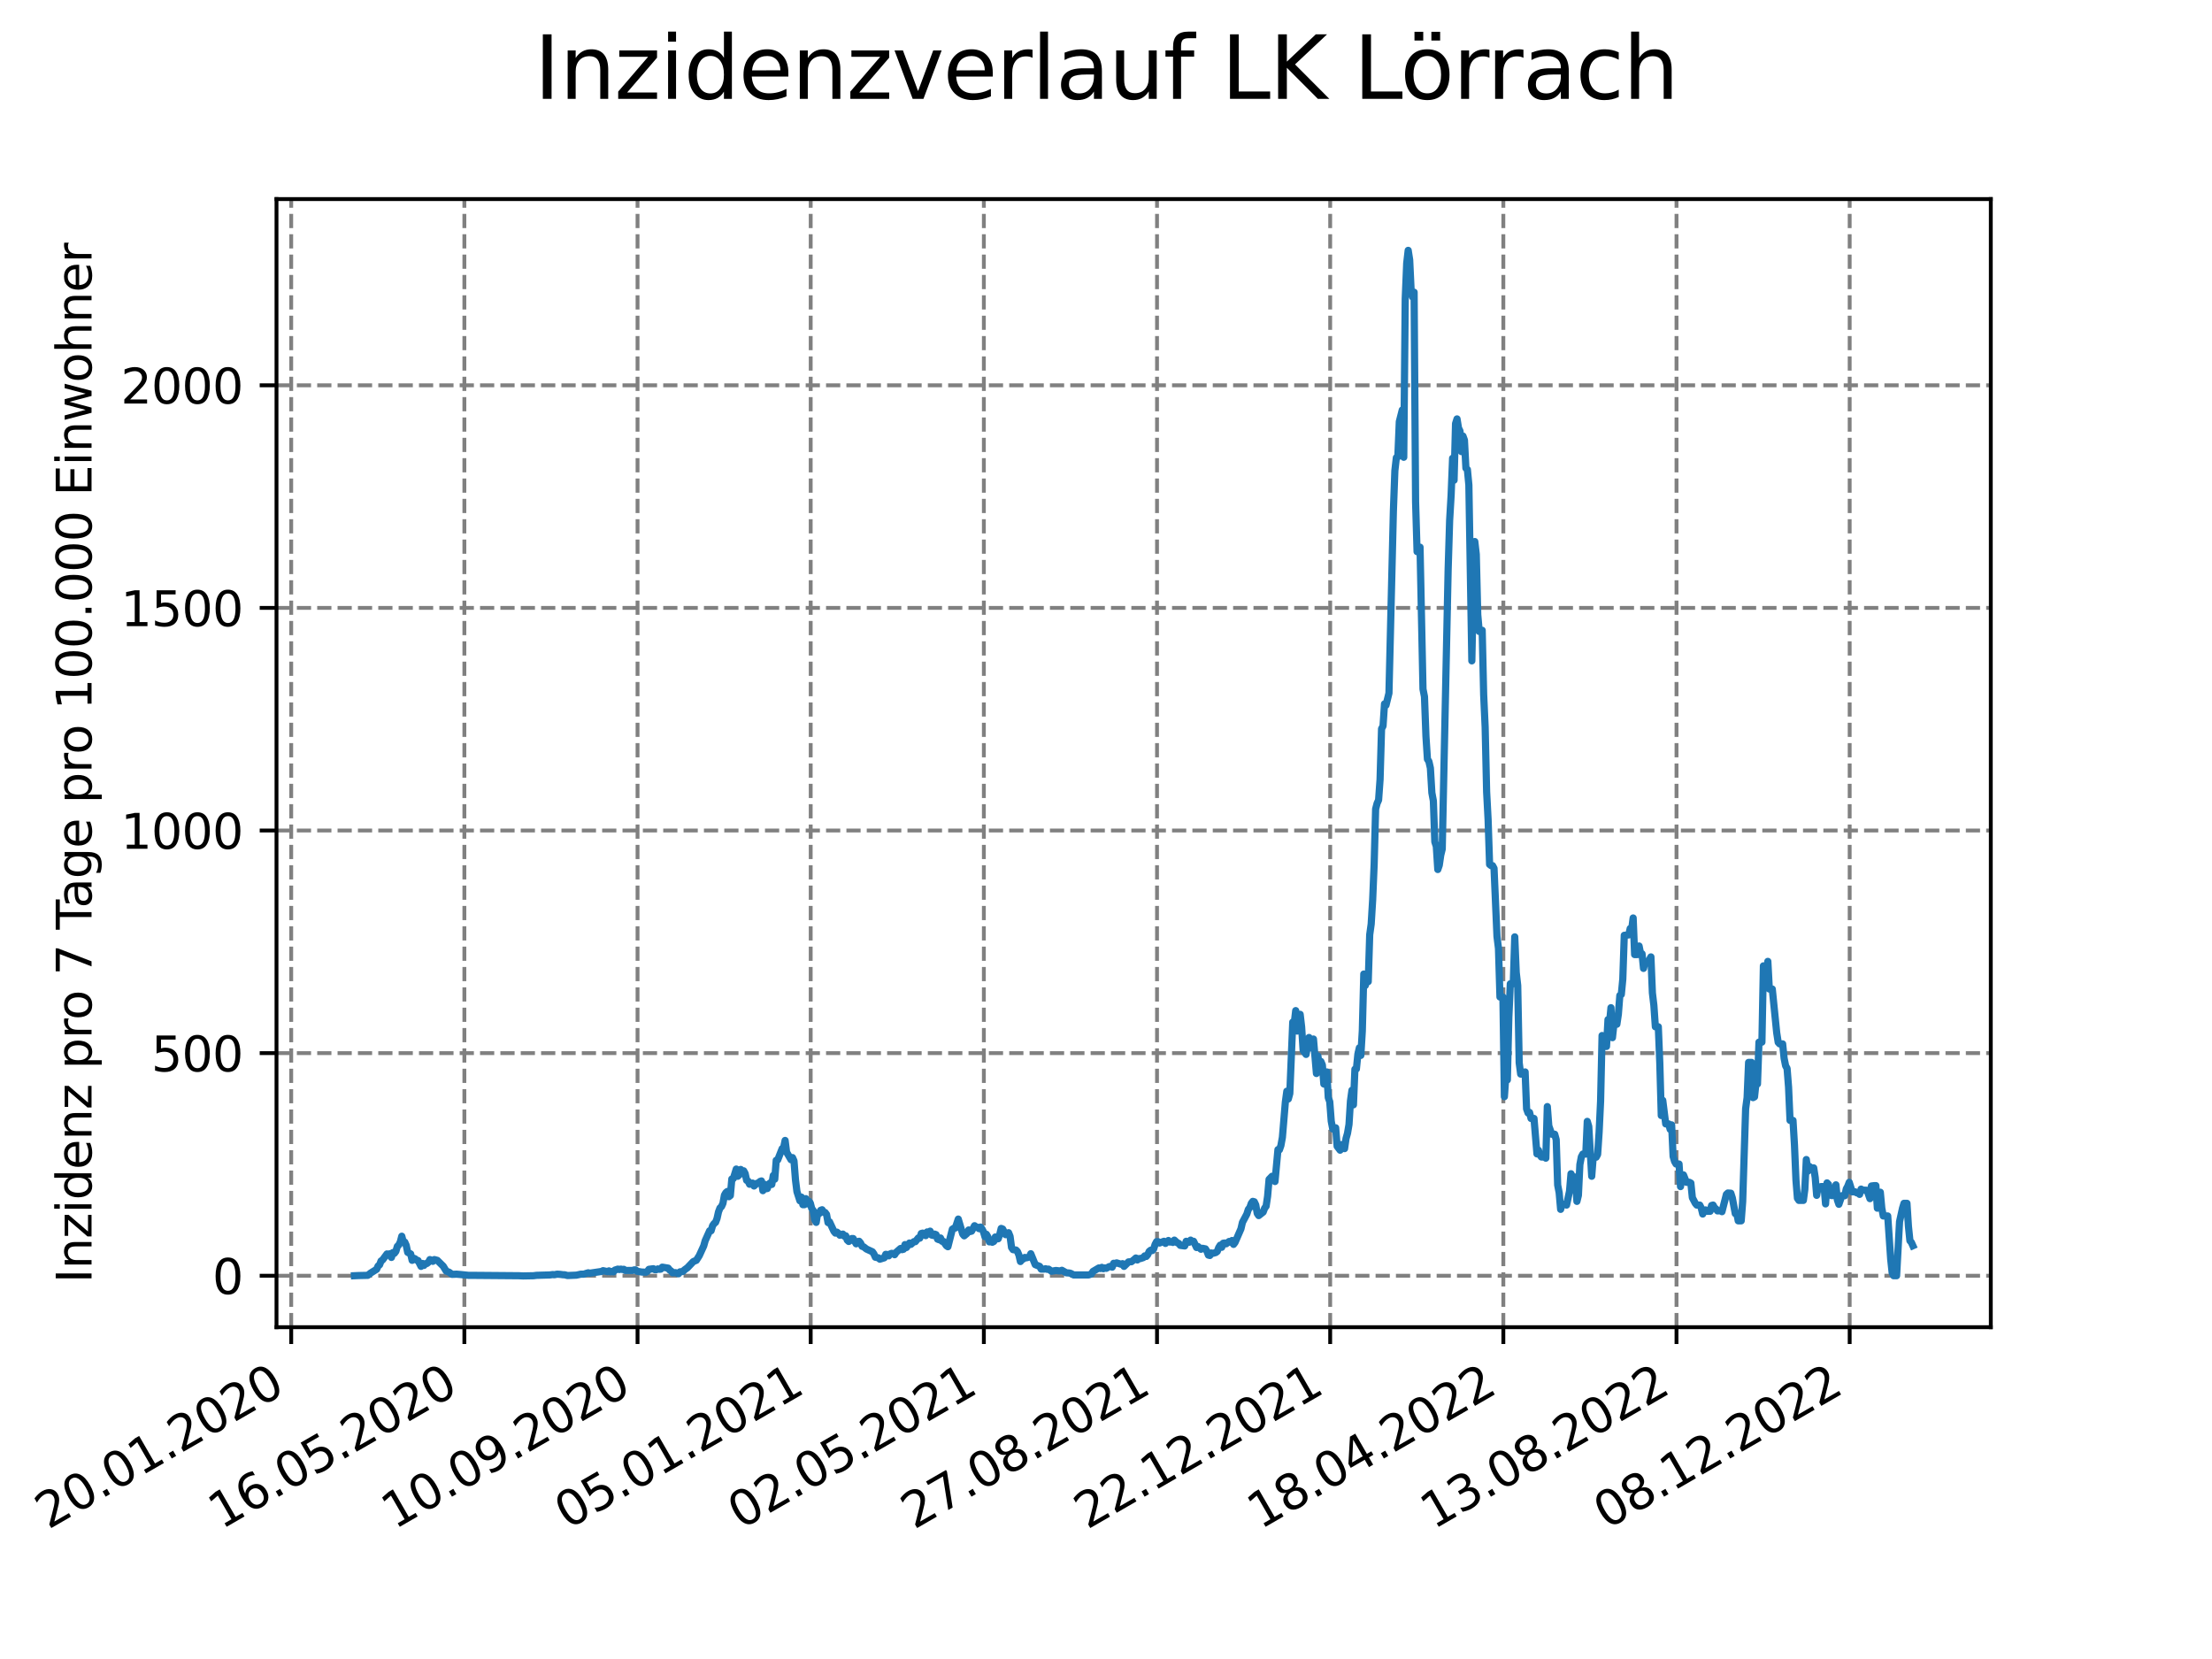 <?xml version="1.0" encoding="utf-8" standalone="no"?>
<!DOCTYPE svg PUBLIC "-//W3C//DTD SVG 1.1//EN"
  "http://www.w3.org/Graphics/SVG/1.1/DTD/svg11.dtd">
<svg xmlns:xlink="http://www.w3.org/1999/xlink" width="460.8pt" height="345.6pt" viewBox="0 0 460.8 345.6" xmlns="http://www.w3.org/2000/svg" version="1.1">
 <defs>
  <style type="text/css">*{stroke-linejoin: round; stroke-linecap: butt}</style>
 </defs>
 <g id="figure_1">
  <g id="patch_1">
   <path d="M 0 345.6 
L 460.8 345.6 
L 460.8 0 
L 0 0 
z
" style="fill: #ffffff"/>
  </g>
  <g id="axes_1">
   <g id="patch_2">
    <path d="M 57.6 276.48 
L 414.72 276.48 
L 414.72 41.472 
L 57.6 41.472 
z
" style="fill: #ffffff"/>
   </g>
   <g id="matplotlib.axis_1">
    <g id="xtick_1">
     <g id="line2d_1">
      <path d="M 60.665 276.48 
L 60.665 41.472 
" clip-path="url(#p0ae2409cfc)" style="fill: none; stroke-dasharray: 2.96,1.28; stroke-dashoffset: 0; stroke: #808080; stroke-width: 0.8"/>
     </g>
     <g id="line2d_2">
      <defs>
       <path id="m53f8bf05c5" d="M 0 0 
L 0 3.5 
" style="stroke: #000000; stroke-width: 0.8"/>
      </defs>
      <g>
       <use xlink:href="#m53f8bf05c5" x="60.665" y="276.48" style="stroke: #000000; stroke-width: 0.8"/>
      </g>
     </g>
     <g id="text_1">
      <!-- 20.01.2020 -->
      <g transform="translate(10.04 318.689) rotate(-30) scale(0.1 -0.1)">
       <defs>
        <path id="DejaVuSans-32" d="M 1228 531 
L 3431 531 
L 3431 0 
L 469 0 
L 469 531 
Q 828 903 1448 1529 
Q 2069 2156 2228 2338 
Q 2531 2678 2651 2914 
Q 2772 3150 2772 3378 
Q 2772 3750 2511 3984 
Q 2250 4219 1831 4219 
Q 1534 4219 1204 4116 
Q 875 4013 500 3803 
L 500 4441 
Q 881 4594 1212 4672 
Q 1544 4750 1819 4750 
Q 2544 4750 2975 4387 
Q 3406 4025 3406 3419 
Q 3406 3131 3298 2873 
Q 3191 2616 2906 2266 
Q 2828 2175 2409 1742 
Q 1991 1309 1228 531 
z
" transform="scale(0.016)"/>
        <path id="DejaVuSans-30" d="M 2034 4250 
Q 1547 4250 1301 3770 
Q 1056 3291 1056 2328 
Q 1056 1369 1301 889 
Q 1547 409 2034 409 
Q 2525 409 2770 889 
Q 3016 1369 3016 2328 
Q 3016 3291 2770 3770 
Q 2525 4250 2034 4250 
z
M 2034 4750 
Q 2819 4750 3233 4129 
Q 3647 3509 3647 2328 
Q 3647 1150 3233 529 
Q 2819 -91 2034 -91 
Q 1250 -91 836 529 
Q 422 1150 422 2328 
Q 422 3509 836 4129 
Q 1250 4750 2034 4750 
z
" transform="scale(0.016)"/>
        <path id="DejaVuSans-2e" d="M 684 794 
L 1344 794 
L 1344 0 
L 684 0 
L 684 794 
z
" transform="scale(0.016)"/>
        <path id="DejaVuSans-31" d="M 794 531 
L 1825 531 
L 1825 4091 
L 703 3866 
L 703 4441 
L 1819 4666 
L 2450 4666 
L 2450 531 
L 3481 531 
L 3481 0 
L 794 0 
L 794 531 
z
" transform="scale(0.016)"/>
       </defs>
       <use xlink:href="#DejaVuSans-32"/>
       <use xlink:href="#DejaVuSans-30" x="63.623"/>
       <use xlink:href="#DejaVuSans-2e" x="127.246"/>
       <use xlink:href="#DejaVuSans-30" x="159.033"/>
       <use xlink:href="#DejaVuSans-31" x="222.656"/>
       <use xlink:href="#DejaVuSans-2e" x="286.279"/>
       <use xlink:href="#DejaVuSans-32" x="318.066"/>
       <use xlink:href="#DejaVuSans-30" x="381.689"/>
       <use xlink:href="#DejaVuSans-32" x="445.312"/>
       <use xlink:href="#DejaVuSans-30" x="508.936"/>
      </g>
     </g>
    </g>
    <g id="xtick_2">
     <g id="line2d_3">
      <path d="M 96.738 276.48 
L 96.738 41.472 
" clip-path="url(#p0ae2409cfc)" style="fill: none; stroke-dasharray: 2.96,1.28; stroke-dashoffset: 0; stroke: #808080; stroke-width: 0.8"/>
     </g>
     <g id="line2d_4">
      <g>
       <use xlink:href="#m53f8bf05c5" x="96.738" y="276.48" style="stroke: #000000; stroke-width: 0.8"/>
      </g>
     </g>
     <g id="text_2">
      <!-- 16.05.2020 -->
      <g transform="translate(46.113 318.689) rotate(-30) scale(0.1 -0.1)">
       <defs>
        <path id="DejaVuSans-36" d="M 2113 2584 
Q 1688 2584 1439 2293 
Q 1191 2003 1191 1497 
Q 1191 994 1439 701 
Q 1688 409 2113 409 
Q 2538 409 2786 701 
Q 3034 994 3034 1497 
Q 3034 2003 2786 2293 
Q 2538 2584 2113 2584 
z
M 3366 4563 
L 3366 3988 
Q 3128 4100 2886 4159 
Q 2644 4219 2406 4219 
Q 1781 4219 1451 3797 
Q 1122 3375 1075 2522 
Q 1259 2794 1537 2939 
Q 1816 3084 2150 3084 
Q 2853 3084 3261 2657 
Q 3669 2231 3669 1497 
Q 3669 778 3244 343 
Q 2819 -91 2113 -91 
Q 1303 -91 875 529 
Q 447 1150 447 2328 
Q 447 3434 972 4092 
Q 1497 4750 2381 4750 
Q 2619 4750 2861 4703 
Q 3103 4656 3366 4563 
z
" transform="scale(0.016)"/>
        <path id="DejaVuSans-35" d="M 691 4666 
L 3169 4666 
L 3169 4134 
L 1269 4134 
L 1269 2991 
Q 1406 3038 1543 3061 
Q 1681 3084 1819 3084 
Q 2600 3084 3056 2656 
Q 3513 2228 3513 1497 
Q 3513 744 3044 326 
Q 2575 -91 1722 -91 
Q 1428 -91 1123 -41 
Q 819 9 494 109 
L 494 744 
Q 775 591 1075 516 
Q 1375 441 1709 441 
Q 2250 441 2565 725 
Q 2881 1009 2881 1497 
Q 2881 1984 2565 2268 
Q 2250 2553 1709 2553 
Q 1456 2553 1204 2497 
Q 953 2441 691 2322 
L 691 4666 
z
" transform="scale(0.016)"/>
       </defs>
       <use xlink:href="#DejaVuSans-31"/>
       <use xlink:href="#DejaVuSans-36" x="63.623"/>
       <use xlink:href="#DejaVuSans-2e" x="127.246"/>
       <use xlink:href="#DejaVuSans-30" x="159.033"/>
       <use xlink:href="#DejaVuSans-35" x="222.656"/>
       <use xlink:href="#DejaVuSans-2e" x="286.279"/>
       <use xlink:href="#DejaVuSans-32" x="318.066"/>
       <use xlink:href="#DejaVuSans-30" x="381.689"/>
       <use xlink:href="#DejaVuSans-32" x="445.312"/>
       <use xlink:href="#DejaVuSans-30" x="508.936"/>
      </g>
     </g>
    </g>
    <g id="xtick_3">
     <g id="line2d_5">
      <path d="M 132.811 276.48 
L 132.811 41.472 
" clip-path="url(#p0ae2409cfc)" style="fill: none; stroke-dasharray: 2.96,1.28; stroke-dashoffset: 0; stroke: #808080; stroke-width: 0.8"/>
     </g>
     <g id="line2d_6">
      <g>
       <use xlink:href="#m53f8bf05c5" x="132.811" y="276.48" style="stroke: #000000; stroke-width: 0.8"/>
      </g>
     </g>
     <g id="text_3">
      <!-- 10.09.2020 -->
      <g transform="translate(82.185 318.689) rotate(-30) scale(0.1 -0.1)">
       <defs>
        <path id="DejaVuSans-39" d="M 703 97 
L 703 672 
Q 941 559 1184 500 
Q 1428 441 1663 441 
Q 2288 441 2617 861 
Q 2947 1281 2994 2138 
Q 2813 1869 2534 1725 
Q 2256 1581 1919 1581 
Q 1219 1581 811 2004 
Q 403 2428 403 3163 
Q 403 3881 828 4315 
Q 1253 4750 1959 4750 
Q 2769 4750 3195 4129 
Q 3622 3509 3622 2328 
Q 3622 1225 3098 567 
Q 2575 -91 1691 -91 
Q 1453 -91 1209 -44 
Q 966 3 703 97 
z
M 1959 2075 
Q 2384 2075 2632 2365 
Q 2881 2656 2881 3163 
Q 2881 3666 2632 3958 
Q 2384 4250 1959 4250 
Q 1534 4250 1286 3958 
Q 1038 3666 1038 3163 
Q 1038 2656 1286 2365 
Q 1534 2075 1959 2075 
z
" transform="scale(0.016)"/>
       </defs>
       <use xlink:href="#DejaVuSans-31"/>
       <use xlink:href="#DejaVuSans-30" x="63.623"/>
       <use xlink:href="#DejaVuSans-2e" x="127.246"/>
       <use xlink:href="#DejaVuSans-30" x="159.033"/>
       <use xlink:href="#DejaVuSans-39" x="222.656"/>
       <use xlink:href="#DejaVuSans-2e" x="286.279"/>
       <use xlink:href="#DejaVuSans-32" x="318.066"/>
       <use xlink:href="#DejaVuSans-30" x="381.689"/>
       <use xlink:href="#DejaVuSans-32" x="445.312"/>
       <use xlink:href="#DejaVuSans-30" x="508.936"/>
      </g>
     </g>
    </g>
    <g id="xtick_4">
     <g id="line2d_7">
      <path d="M 168.883 276.48 
L 168.883 41.472 
" clip-path="url(#p0ae2409cfc)" style="fill: none; stroke-dasharray: 2.96,1.28; stroke-dashoffset: 0; stroke: #808080; stroke-width: 0.8"/>
     </g>
     <g id="line2d_8">
      <g>
       <use xlink:href="#m53f8bf05c5" x="168.883" y="276.48" style="stroke: #000000; stroke-width: 0.8"/>
      </g>
     </g>
     <g id="text_4">
      <!-- 05.01.2021 -->
      <g transform="translate(118.258 318.689) rotate(-30) scale(0.1 -0.1)">
       <use xlink:href="#DejaVuSans-30"/>
       <use xlink:href="#DejaVuSans-35" x="63.623"/>
       <use xlink:href="#DejaVuSans-2e" x="127.246"/>
       <use xlink:href="#DejaVuSans-30" x="159.033"/>
       <use xlink:href="#DejaVuSans-31" x="222.656"/>
       <use xlink:href="#DejaVuSans-2e" x="286.279"/>
       <use xlink:href="#DejaVuSans-32" x="318.066"/>
       <use xlink:href="#DejaVuSans-30" x="381.689"/>
       <use xlink:href="#DejaVuSans-32" x="445.312"/>
       <use xlink:href="#DejaVuSans-31" x="508.936"/>
      </g>
     </g>
    </g>
    <g id="xtick_5">
     <g id="line2d_9">
      <path d="M 204.956 276.48 
L 204.956 41.472 
" clip-path="url(#p0ae2409cfc)" style="fill: none; stroke-dasharray: 2.96,1.28; stroke-dashoffset: 0; stroke: #808080; stroke-width: 0.8"/>
     </g>
     <g id="line2d_10">
      <g>
       <use xlink:href="#m53f8bf05c5" x="204.956" y="276.48" style="stroke: #000000; stroke-width: 0.8"/>
      </g>
     </g>
     <g id="text_5">
      <!-- 02.05.2021 -->
      <g transform="translate(154.331 318.689) rotate(-30) scale(0.1 -0.1)">
       <use xlink:href="#DejaVuSans-30"/>
       <use xlink:href="#DejaVuSans-32" x="63.623"/>
       <use xlink:href="#DejaVuSans-2e" x="127.246"/>
       <use xlink:href="#DejaVuSans-30" x="159.033"/>
       <use xlink:href="#DejaVuSans-35" x="222.656"/>
       <use xlink:href="#DejaVuSans-2e" x="286.279"/>
       <use xlink:href="#DejaVuSans-32" x="318.066"/>
       <use xlink:href="#DejaVuSans-30" x="381.689"/>
       <use xlink:href="#DejaVuSans-32" x="445.312"/>
       <use xlink:href="#DejaVuSans-31" x="508.936"/>
      </g>
     </g>
    </g>
    <g id="xtick_6">
     <g id="line2d_11">
      <path d="M 241.029 276.48 
L 241.029 41.472 
" clip-path="url(#p0ae2409cfc)" style="fill: none; stroke-dasharray: 2.96,1.28; stroke-dashoffset: 0; stroke: #808080; stroke-width: 0.8"/>
     </g>
     <g id="line2d_12">
      <g>
       <use xlink:href="#m53f8bf05c5" x="241.029" y="276.48" style="stroke: #000000; stroke-width: 0.8"/>
      </g>
     </g>
     <g id="text_6">
      <!-- 27.08.2021 -->
      <g transform="translate(190.404 318.689) rotate(-30) scale(0.1 -0.1)">
       <defs>
        <path id="DejaVuSans-37" d="M 525 4666 
L 3525 4666 
L 3525 4397 
L 1831 0 
L 1172 0 
L 2766 4134 
L 525 4134 
L 525 4666 
z
" transform="scale(0.016)"/>
        <path id="DejaVuSans-38" d="M 2034 2216 
Q 1584 2216 1326 1975 
Q 1069 1734 1069 1313 
Q 1069 891 1326 650 
Q 1584 409 2034 409 
Q 2484 409 2743 651 
Q 3003 894 3003 1313 
Q 3003 1734 2745 1975 
Q 2488 2216 2034 2216 
z
M 1403 2484 
Q 997 2584 770 2862 
Q 544 3141 544 3541 
Q 544 4100 942 4425 
Q 1341 4750 2034 4750 
Q 2731 4750 3128 4425 
Q 3525 4100 3525 3541 
Q 3525 3141 3298 2862 
Q 3072 2584 2669 2484 
Q 3125 2378 3379 2068 
Q 3634 1759 3634 1313 
Q 3634 634 3220 271 
Q 2806 -91 2034 -91 
Q 1263 -91 848 271 
Q 434 634 434 1313 
Q 434 1759 690 2068 
Q 947 2378 1403 2484 
z
M 1172 3481 
Q 1172 3119 1398 2916 
Q 1625 2713 2034 2713 
Q 2441 2713 2670 2916 
Q 2900 3119 2900 3481 
Q 2900 3844 2670 4047 
Q 2441 4250 2034 4250 
Q 1625 4250 1398 4047 
Q 1172 3844 1172 3481 
z
" transform="scale(0.016)"/>
       </defs>
       <use xlink:href="#DejaVuSans-32"/>
       <use xlink:href="#DejaVuSans-37" x="63.623"/>
       <use xlink:href="#DejaVuSans-2e" x="127.246"/>
       <use xlink:href="#DejaVuSans-30" x="159.033"/>
       <use xlink:href="#DejaVuSans-38" x="222.656"/>
       <use xlink:href="#DejaVuSans-2e" x="286.279"/>
       <use xlink:href="#DejaVuSans-32" x="318.066"/>
       <use xlink:href="#DejaVuSans-30" x="381.689"/>
       <use xlink:href="#DejaVuSans-32" x="445.312"/>
       <use xlink:href="#DejaVuSans-31" x="508.936"/>
      </g>
     </g>
    </g>
    <g id="xtick_7">
     <g id="line2d_13">
      <path d="M 277.102 276.48 
L 277.102 41.472 
" clip-path="url(#p0ae2409cfc)" style="fill: none; stroke-dasharray: 2.96,1.28; stroke-dashoffset: 0; stroke: #808080; stroke-width: 0.8"/>
     </g>
     <g id="line2d_14">
      <g>
       <use xlink:href="#m53f8bf05c5" x="277.102" y="276.48" style="stroke: #000000; stroke-width: 0.8"/>
      </g>
     </g>
     <g id="text_7">
      <!-- 22.12.2021 -->
      <g transform="translate(226.476 318.689) rotate(-30) scale(0.1 -0.1)">
       <use xlink:href="#DejaVuSans-32"/>
       <use xlink:href="#DejaVuSans-32" x="63.623"/>
       <use xlink:href="#DejaVuSans-2e" x="127.246"/>
       <use xlink:href="#DejaVuSans-31" x="159.033"/>
       <use xlink:href="#DejaVuSans-32" x="222.656"/>
       <use xlink:href="#DejaVuSans-2e" x="286.279"/>
       <use xlink:href="#DejaVuSans-32" x="318.066"/>
       <use xlink:href="#DejaVuSans-30" x="381.689"/>
       <use xlink:href="#DejaVuSans-32" x="445.312"/>
       <use xlink:href="#DejaVuSans-31" x="508.936"/>
      </g>
     </g>
    </g>
    <g id="xtick_8">
     <g id="line2d_15">
      <path d="M 313.174 276.48 
L 313.174 41.472 
" clip-path="url(#p0ae2409cfc)" style="fill: none; stroke-dasharray: 2.96,1.28; stroke-dashoffset: 0; stroke: #808080; stroke-width: 0.8"/>
     </g>
     <g id="line2d_16">
      <g>
       <use xlink:href="#m53f8bf05c5" x="313.174" y="276.48" style="stroke: #000000; stroke-width: 0.8"/>
      </g>
     </g>
     <g id="text_8">
      <!-- 18.04.2022 -->
      <g transform="translate(262.549 318.689) rotate(-30) scale(0.1 -0.1)">
       <defs>
        <path id="DejaVuSans-34" d="M 2419 4116 
L 825 1625 
L 2419 1625 
L 2419 4116 
z
M 2253 4666 
L 3047 4666 
L 3047 1625 
L 3713 1625 
L 3713 1100 
L 3047 1100 
L 3047 0 
L 2419 0 
L 2419 1100 
L 313 1100 
L 313 1709 
L 2253 4666 
z
" transform="scale(0.016)"/>
       </defs>
       <use xlink:href="#DejaVuSans-31"/>
       <use xlink:href="#DejaVuSans-38" x="63.623"/>
       <use xlink:href="#DejaVuSans-2e" x="127.246"/>
       <use xlink:href="#DejaVuSans-30" x="159.033"/>
       <use xlink:href="#DejaVuSans-34" x="222.656"/>
       <use xlink:href="#DejaVuSans-2e" x="286.279"/>
       <use xlink:href="#DejaVuSans-32" x="318.066"/>
       <use xlink:href="#DejaVuSans-30" x="381.689"/>
       <use xlink:href="#DejaVuSans-32" x="445.312"/>
       <use xlink:href="#DejaVuSans-32" x="508.936"/>
      </g>
     </g>
    </g>
    <g id="xtick_9">
     <g id="line2d_17">
      <path d="M 349.247 276.48 
L 349.247 41.472 
" clip-path="url(#p0ae2409cfc)" style="fill: none; stroke-dasharray: 2.96,1.28; stroke-dashoffset: 0; stroke: #808080; stroke-width: 0.8"/>
     </g>
     <g id="line2d_18">
      <g>
       <use xlink:href="#m53f8bf05c5" x="349.247" y="276.48" style="stroke: #000000; stroke-width: 0.8"/>
      </g>
     </g>
     <g id="text_9">
      <!-- 13.08.2022 -->
      <g transform="translate(298.622 318.689) rotate(-30) scale(0.1 -0.1)">
       <defs>
        <path id="DejaVuSans-33" d="M 2597 2516 
Q 3050 2419 3304 2112 
Q 3559 1806 3559 1356 
Q 3559 666 3084 287 
Q 2609 -91 1734 -91 
Q 1441 -91 1130 -33 
Q 819 25 488 141 
L 488 750 
Q 750 597 1062 519 
Q 1375 441 1716 441 
Q 2309 441 2620 675 
Q 2931 909 2931 1356 
Q 2931 1769 2642 2001 
Q 2353 2234 1838 2234 
L 1294 2234 
L 1294 2753 
L 1863 2753 
Q 2328 2753 2575 2939 
Q 2822 3125 2822 3475 
Q 2822 3834 2567 4026 
Q 2313 4219 1838 4219 
Q 1578 4219 1281 4162 
Q 984 4106 628 3988 
L 628 4550 
Q 988 4650 1302 4700 
Q 1616 4750 1894 4750 
Q 2613 4750 3031 4423 
Q 3450 4097 3450 3541 
Q 3450 3153 3228 2886 
Q 3006 2619 2597 2516 
z
" transform="scale(0.016)"/>
       </defs>
       <use xlink:href="#DejaVuSans-31"/>
       <use xlink:href="#DejaVuSans-33" x="63.623"/>
       <use xlink:href="#DejaVuSans-2e" x="127.246"/>
       <use xlink:href="#DejaVuSans-30" x="159.033"/>
       <use xlink:href="#DejaVuSans-38" x="222.656"/>
       <use xlink:href="#DejaVuSans-2e" x="286.279"/>
       <use xlink:href="#DejaVuSans-32" x="318.066"/>
       <use xlink:href="#DejaVuSans-30" x="381.689"/>
       <use xlink:href="#DejaVuSans-32" x="445.312"/>
       <use xlink:href="#DejaVuSans-32" x="508.936"/>
      </g>
     </g>
    </g>
    <g id="xtick_10">
     <g id="line2d_19">
      <path d="M 385.32 276.48 
L 385.32 41.472 
" clip-path="url(#p0ae2409cfc)" style="fill: none; stroke-dasharray: 2.96,1.28; stroke-dashoffset: 0; stroke: #808080; stroke-width: 0.8"/>
     </g>
     <g id="line2d_20">
      <g>
       <use xlink:href="#m53f8bf05c5" x="385.32" y="276.48" style="stroke: #000000; stroke-width: 0.8"/>
      </g>
     </g>
     <g id="text_10">
      <!-- 08.12.2022 -->
      <g transform="translate(334.694 318.689) rotate(-30) scale(0.1 -0.1)">
       <use xlink:href="#DejaVuSans-30"/>
       <use xlink:href="#DejaVuSans-38" x="63.623"/>
       <use xlink:href="#DejaVuSans-2e" x="127.246"/>
       <use xlink:href="#DejaVuSans-31" x="159.033"/>
       <use xlink:href="#DejaVuSans-32" x="222.656"/>
       <use xlink:href="#DejaVuSans-2e" x="286.279"/>
       <use xlink:href="#DejaVuSans-32" x="318.066"/>
       <use xlink:href="#DejaVuSans-30" x="381.689"/>
       <use xlink:href="#DejaVuSans-32" x="445.312"/>
       <use xlink:href="#DejaVuSans-32" x="508.936"/>
      </g>
     </g>
    </g>
   </g>
   <g id="matplotlib.axis_2">
    <g id="ytick_1">
     <g id="line2d_21">
      <path d="M 57.6 265.757 
L 414.72 265.757 
" clip-path="url(#p0ae2409cfc)" style="fill: none; stroke-dasharray: 2.96,1.28; stroke-dashoffset: 0; stroke: #808080; stroke-width: 0.8"/>
     </g>
     <g id="line2d_22">
      <defs>
       <path id="m2ac0040d6a" d="M 0 0 
L -3.5 0 
" style="stroke: #000000; stroke-width: 0.8"/>
      </defs>
      <g>
       <use xlink:href="#m2ac0040d6a" x="57.6" y="265.757" style="stroke: #000000; stroke-width: 0.8"/>
      </g>
     </g>
     <g id="text_11">
      <!-- 0 -->
      <g transform="translate(44.237 269.556) scale(0.1 -0.1)">
       <use xlink:href="#DejaVuSans-30"/>
      </g>
     </g>
    </g>
    <g id="ytick_2">
     <g id="line2d_23">
      <path d="M 57.6 219.384 
L 414.72 219.384 
" clip-path="url(#p0ae2409cfc)" style="fill: none; stroke-dasharray: 2.96,1.28; stroke-dashoffset: 0; stroke: #808080; stroke-width: 0.8"/>
     </g>
     <g id="line2d_24">
      <g>
       <use xlink:href="#m2ac0040d6a" x="57.6" y="219.384" style="stroke: #000000; stroke-width: 0.8"/>
      </g>
     </g>
     <g id="text_12">
      <!-- 500 -->
      <g transform="translate(31.512 223.183) scale(0.1 -0.1)">
       <use xlink:href="#DejaVuSans-35"/>
       <use xlink:href="#DejaVuSans-30" x="63.623"/>
       <use xlink:href="#DejaVuSans-30" x="127.246"/>
      </g>
     </g>
    </g>
    <g id="ytick_3">
     <g id="line2d_25">
      <path d="M 57.6 173.011 
L 414.72 173.011 
" clip-path="url(#p0ae2409cfc)" style="fill: none; stroke-dasharray: 2.96,1.28; stroke-dashoffset: 0; stroke: #808080; stroke-width: 0.8"/>
     </g>
     <g id="line2d_26">
      <g>
       <use xlink:href="#m2ac0040d6a" x="57.6" y="173.011" style="stroke: #000000; stroke-width: 0.8"/>
      </g>
     </g>
     <g id="text_13">
      <!-- 1000 -->
      <g transform="translate(25.15 176.81) scale(0.1 -0.1)">
       <use xlink:href="#DejaVuSans-31"/>
       <use xlink:href="#DejaVuSans-30" x="63.623"/>
       <use xlink:href="#DejaVuSans-30" x="127.246"/>
       <use xlink:href="#DejaVuSans-30" x="190.869"/>
      </g>
     </g>
    </g>
    <g id="ytick_4">
     <g id="line2d_27">
      <path d="M 57.6 126.638 
L 414.72 126.638 
" clip-path="url(#p0ae2409cfc)" style="fill: none; stroke-dasharray: 2.96,1.28; stroke-dashoffset: 0; stroke: #808080; stroke-width: 0.8"/>
     </g>
     <g id="line2d_28">
      <g>
       <use xlink:href="#m2ac0040d6a" x="57.6" y="126.638" style="stroke: #000000; stroke-width: 0.8"/>
      </g>
     </g>
     <g id="text_14">
      <!-- 1500 -->
      <g transform="translate(25.15 130.437) scale(0.1 -0.1)">
       <use xlink:href="#DejaVuSans-31"/>
       <use xlink:href="#DejaVuSans-35" x="63.623"/>
       <use xlink:href="#DejaVuSans-30" x="127.246"/>
       <use xlink:href="#DejaVuSans-30" x="190.869"/>
      </g>
     </g>
    </g>
    <g id="ytick_5">
     <g id="line2d_29">
      <path d="M 57.6 80.265 
L 414.72 80.265 
" clip-path="url(#p0ae2409cfc)" style="fill: none; stroke-dasharray: 2.96,1.28; stroke-dashoffset: 0; stroke: #808080; stroke-width: 0.8"/>
     </g>
     <g id="line2d_30">
      <g>
       <use xlink:href="#m2ac0040d6a" x="57.6" y="80.265" style="stroke: #000000; stroke-width: 0.8"/>
      </g>
     </g>
     <g id="text_15">
      <!-- 2000 -->
      <g transform="translate(25.15 84.064) scale(0.1 -0.1)">
       <use xlink:href="#DejaVuSans-32"/>
       <use xlink:href="#DejaVuSans-30" x="63.623"/>
       <use xlink:href="#DejaVuSans-30" x="127.246"/>
       <use xlink:href="#DejaVuSans-30" x="190.869"/>
      </g>
     </g>
    </g>
    <g id="text_16">
     <!-- Inzidenz pro 7 Tage pro 100.000 Einwohner -->
     <g transform="translate(19.07 267.301) rotate(-90) scale(0.1 -0.1)">
      <defs>
       <path id="DejaVuSans-49" d="M 628 4666 
L 1259 4666 
L 1259 0 
L 628 0 
L 628 4666 
z
" transform="scale(0.016)"/>
       <path id="DejaVuSans-6e" d="M 3513 2113 
L 3513 0 
L 2938 0 
L 2938 2094 
Q 2938 2591 2744 2837 
Q 2550 3084 2163 3084 
Q 1697 3084 1428 2787 
Q 1159 2491 1159 1978 
L 1159 0 
L 581 0 
L 581 3500 
L 1159 3500 
L 1159 2956 
Q 1366 3272 1645 3428 
Q 1925 3584 2291 3584 
Q 2894 3584 3203 3211 
Q 3513 2838 3513 2113 
z
" transform="scale(0.016)"/>
       <path id="DejaVuSans-7a" d="M 353 3500 
L 3084 3500 
L 3084 2975 
L 922 459 
L 3084 459 
L 3084 0 
L 275 0 
L 275 525 
L 2438 3041 
L 353 3041 
L 353 3500 
z
" transform="scale(0.016)"/>
       <path id="DejaVuSans-69" d="M 603 3500 
L 1178 3500 
L 1178 0 
L 603 0 
L 603 3500 
z
M 603 4863 
L 1178 4863 
L 1178 4134 
L 603 4134 
L 603 4863 
z
" transform="scale(0.016)"/>
       <path id="DejaVuSans-64" d="M 2906 2969 
L 2906 4863 
L 3481 4863 
L 3481 0 
L 2906 0 
L 2906 525 
Q 2725 213 2448 61 
Q 2172 -91 1784 -91 
Q 1150 -91 751 415 
Q 353 922 353 1747 
Q 353 2572 751 3078 
Q 1150 3584 1784 3584 
Q 2172 3584 2448 3432 
Q 2725 3281 2906 2969 
z
M 947 1747 
Q 947 1113 1208 752 
Q 1469 391 1925 391 
Q 2381 391 2643 752 
Q 2906 1113 2906 1747 
Q 2906 2381 2643 2742 
Q 2381 3103 1925 3103 
Q 1469 3103 1208 2742 
Q 947 2381 947 1747 
z
" transform="scale(0.016)"/>
       <path id="DejaVuSans-65" d="M 3597 1894 
L 3597 1613 
L 953 1613 
Q 991 1019 1311 708 
Q 1631 397 2203 397 
Q 2534 397 2845 478 
Q 3156 559 3463 722 
L 3463 178 
Q 3153 47 2828 -22 
Q 2503 -91 2169 -91 
Q 1331 -91 842 396 
Q 353 884 353 1716 
Q 353 2575 817 3079 
Q 1281 3584 2069 3584 
Q 2775 3584 3186 3129 
Q 3597 2675 3597 1894 
z
M 3022 2063 
Q 3016 2534 2758 2815 
Q 2500 3097 2075 3097 
Q 1594 3097 1305 2825 
Q 1016 2553 972 2059 
L 3022 2063 
z
" transform="scale(0.016)"/>
       <path id="DejaVuSans-20" transform="scale(0.016)"/>
       <path id="DejaVuSans-70" d="M 1159 525 
L 1159 -1331 
L 581 -1331 
L 581 3500 
L 1159 3500 
L 1159 2969 
Q 1341 3281 1617 3432 
Q 1894 3584 2278 3584 
Q 2916 3584 3314 3078 
Q 3713 2572 3713 1747 
Q 3713 922 3314 415 
Q 2916 -91 2278 -91 
Q 1894 -91 1617 61 
Q 1341 213 1159 525 
z
M 3116 1747 
Q 3116 2381 2855 2742 
Q 2594 3103 2138 3103 
Q 1681 3103 1420 2742 
Q 1159 2381 1159 1747 
Q 1159 1113 1420 752 
Q 1681 391 2138 391 
Q 2594 391 2855 752 
Q 3116 1113 3116 1747 
z
" transform="scale(0.016)"/>
       <path id="DejaVuSans-72" d="M 2631 2963 
Q 2534 3019 2420 3045 
Q 2306 3072 2169 3072 
Q 1681 3072 1420 2755 
Q 1159 2438 1159 1844 
L 1159 0 
L 581 0 
L 581 3500 
L 1159 3500 
L 1159 2956 
Q 1341 3275 1631 3429 
Q 1922 3584 2338 3584 
Q 2397 3584 2469 3576 
Q 2541 3569 2628 3553 
L 2631 2963 
z
" transform="scale(0.016)"/>
       <path id="DejaVuSans-6f" d="M 1959 3097 
Q 1497 3097 1228 2736 
Q 959 2375 959 1747 
Q 959 1119 1226 758 
Q 1494 397 1959 397 
Q 2419 397 2687 759 
Q 2956 1122 2956 1747 
Q 2956 2369 2687 2733 
Q 2419 3097 1959 3097 
z
M 1959 3584 
Q 2709 3584 3137 3096 
Q 3566 2609 3566 1747 
Q 3566 888 3137 398 
Q 2709 -91 1959 -91 
Q 1206 -91 779 398 
Q 353 888 353 1747 
Q 353 2609 779 3096 
Q 1206 3584 1959 3584 
z
" transform="scale(0.016)"/>
       <path id="DejaVuSans-54" d="M -19 4666 
L 3928 4666 
L 3928 4134 
L 2272 4134 
L 2272 0 
L 1638 0 
L 1638 4134 
L -19 4134 
L -19 4666 
z
" transform="scale(0.016)"/>
       <path id="DejaVuSans-61" d="M 2194 1759 
Q 1497 1759 1228 1600 
Q 959 1441 959 1056 
Q 959 750 1161 570 
Q 1363 391 1709 391 
Q 2188 391 2477 730 
Q 2766 1069 2766 1631 
L 2766 1759 
L 2194 1759 
z
M 3341 1997 
L 3341 0 
L 2766 0 
L 2766 531 
Q 2569 213 2275 61 
Q 1981 -91 1556 -91 
Q 1019 -91 701 211 
Q 384 513 384 1019 
Q 384 1609 779 1909 
Q 1175 2209 1959 2209 
L 2766 2209 
L 2766 2266 
Q 2766 2663 2505 2880 
Q 2244 3097 1772 3097 
Q 1472 3097 1187 3025 
Q 903 2953 641 2809 
L 641 3341 
Q 956 3463 1253 3523 
Q 1550 3584 1831 3584 
Q 2591 3584 2966 3190 
Q 3341 2797 3341 1997 
z
" transform="scale(0.016)"/>
       <path id="DejaVuSans-67" d="M 2906 1791 
Q 2906 2416 2648 2759 
Q 2391 3103 1925 3103 
Q 1463 3103 1205 2759 
Q 947 2416 947 1791 
Q 947 1169 1205 825 
Q 1463 481 1925 481 
Q 2391 481 2648 825 
Q 2906 1169 2906 1791 
z
M 3481 434 
Q 3481 -459 3084 -895 
Q 2688 -1331 1869 -1331 
Q 1566 -1331 1297 -1286 
Q 1028 -1241 775 -1147 
L 775 -588 
Q 1028 -725 1275 -790 
Q 1522 -856 1778 -856 
Q 2344 -856 2625 -561 
Q 2906 -266 2906 331 
L 2906 616 
Q 2728 306 2450 153 
Q 2172 0 1784 0 
Q 1141 0 747 490 
Q 353 981 353 1791 
Q 353 2603 747 3093 
Q 1141 3584 1784 3584 
Q 2172 3584 2450 3431 
Q 2728 3278 2906 2969 
L 2906 3500 
L 3481 3500 
L 3481 434 
z
" transform="scale(0.016)"/>
       <path id="DejaVuSans-45" d="M 628 4666 
L 3578 4666 
L 3578 4134 
L 1259 4134 
L 1259 2753 
L 3481 2753 
L 3481 2222 
L 1259 2222 
L 1259 531 
L 3634 531 
L 3634 0 
L 628 0 
L 628 4666 
z
" transform="scale(0.016)"/>
       <path id="DejaVuSans-77" d="M 269 3500 
L 844 3500 
L 1563 769 
L 2278 3500 
L 2956 3500 
L 3675 769 
L 4391 3500 
L 4966 3500 
L 4050 0 
L 3372 0 
L 2619 2869 
L 1863 0 
L 1184 0 
L 269 3500 
z
" transform="scale(0.016)"/>
       <path id="DejaVuSans-68" d="M 3513 2113 
L 3513 0 
L 2938 0 
L 2938 2094 
Q 2938 2591 2744 2837 
Q 2550 3084 2163 3084 
Q 1697 3084 1428 2787 
Q 1159 2491 1159 1978 
L 1159 0 
L 581 0 
L 581 4863 
L 1159 4863 
L 1159 2956 
Q 1366 3272 1645 3428 
Q 1925 3584 2291 3584 
Q 2894 3584 3203 3211 
Q 3513 2838 3513 2113 
z
" transform="scale(0.016)"/>
      </defs>
      <use xlink:href="#DejaVuSans-49"/>
      <use xlink:href="#DejaVuSans-6e" x="29.492"/>
      <use xlink:href="#DejaVuSans-7a" x="92.871"/>
      <use xlink:href="#DejaVuSans-69" x="145.361"/>
      <use xlink:href="#DejaVuSans-64" x="173.145"/>
      <use xlink:href="#DejaVuSans-65" x="236.621"/>
      <use xlink:href="#DejaVuSans-6e" x="298.145"/>
      <use xlink:href="#DejaVuSans-7a" x="361.523"/>
      <use xlink:href="#DejaVuSans-20" x="414.014"/>
      <use xlink:href="#DejaVuSans-70" x="445.801"/>
      <use xlink:href="#DejaVuSans-72" x="509.277"/>
      <use xlink:href="#DejaVuSans-6f" x="548.141"/>
      <use xlink:href="#DejaVuSans-20" x="609.322"/>
      <use xlink:href="#DejaVuSans-37" x="641.109"/>
      <use xlink:href="#DejaVuSans-20" x="704.732"/>
      <use xlink:href="#DejaVuSans-54" x="736.52"/>
      <use xlink:href="#DejaVuSans-61" x="781.104"/>
      <use xlink:href="#DejaVuSans-67" x="842.383"/>
      <use xlink:href="#DejaVuSans-65" x="905.859"/>
      <use xlink:href="#DejaVuSans-20" x="967.383"/>
      <use xlink:href="#DejaVuSans-70" x="999.17"/>
      <use xlink:href="#DejaVuSans-72" x="1062.646"/>
      <use xlink:href="#DejaVuSans-6f" x="1101.51"/>
      <use xlink:href="#DejaVuSans-20" x="1162.691"/>
      <use xlink:href="#DejaVuSans-31" x="1194.479"/>
      <use xlink:href="#DejaVuSans-30" x="1258.102"/>
      <use xlink:href="#DejaVuSans-30" x="1321.725"/>
      <use xlink:href="#DejaVuSans-2e" x="1385.348"/>
      <use xlink:href="#DejaVuSans-30" x="1417.135"/>
      <use xlink:href="#DejaVuSans-30" x="1480.758"/>
      <use xlink:href="#DejaVuSans-30" x="1544.381"/>
      <use xlink:href="#DejaVuSans-20" x="1608.004"/>
      <use xlink:href="#DejaVuSans-45" x="1639.791"/>
      <use xlink:href="#DejaVuSans-69" x="1702.975"/>
      <use xlink:href="#DejaVuSans-6e" x="1730.758"/>
      <use xlink:href="#DejaVuSans-77" x="1794.137"/>
      <use xlink:href="#DejaVuSans-6f" x="1875.924"/>
      <use xlink:href="#DejaVuSans-68" x="1937.105"/>
      <use xlink:href="#DejaVuSans-6e" x="2000.484"/>
      <use xlink:href="#DejaVuSans-65" x="2063.863"/>
      <use xlink:href="#DejaVuSans-72" x="2125.387"/>
     </g>
    </g>
   </g>
   <g id="line2d_31">
    <path d="M 73.833 265.757 
L 74.758 265.717 
L 76.608 265.676 
L 77.224 265.19 
L 78.457 264.419 
L 78.766 263.73 
L 79.074 263.487 
L 79.382 262.676 
L 79.691 262.473 
L 80.616 261.216 
L 80.924 261.338 
L 81.232 261.175 
L 81.541 261.946 
L 81.849 260.932 
L 82.157 261.094 
L 82.466 260.689 
L 82.774 259.635 
L 83.082 259.351 
L 83.39 258.702 
L 83.699 257.526 
L 84.007 258.702 
L 84.315 258.743 
L 84.624 259.432 
L 84.932 260.892 
L 85.549 261.216 
L 85.857 262.554 
L 86.165 262.108 
L 86.474 262.23 
L 86.782 262.513 
L 87.09 262.595 
L 87.707 263.811 
L 88.015 263.203 
L 88.323 263.608 
L 88.632 263.243 
L 88.94 263.203 
L 89.248 262.96 
L 89.557 262.392 
L 89.865 262.513 
L 90.173 262.757 
L 90.482 262.392 
L 91.098 262.554 
L 92.332 263.77 
L 92.948 264.784 
L 93.565 265.027 
L 94.181 265.473 
L 95.106 265.433 
L 96.031 265.514 
L 97.573 265.676 
L 98.19 265.676 
L 108.056 265.757 
L 108.981 265.798 
L 111.139 265.757 
L 111.755 265.676 
L 114.53 265.595 
L 115.147 265.514 
L 115.455 265.555 
L 116.072 265.433 
L 116.688 265.473 
L 117.305 265.555 
L 117.613 265.555 
L 118.23 265.717 
L 120.08 265.636 
L 121.005 265.433 
L 121.621 265.433 
L 122.238 265.23 
L 122.546 265.149 
L 122.855 265.23 
L 125.321 264.865 
L 125.629 264.703 
L 126.554 264.906 
L 126.863 264.744 
L 127.171 264.946 
L 127.479 264.865 
L 127.788 264.946 
L 128.096 264.581 
L 128.713 264.379 
L 129.021 264.46 
L 129.329 264.379 
L 129.638 264.46 
L 129.946 264.419 
L 130.254 264.662 
L 131.796 264.662 
L 132.104 264.541 
L 132.412 264.541 
L 132.721 264.825 
L 133.646 264.987 
L 134.571 265.027 
L 134.879 264.825 
L 135.187 264.419 
L 135.804 264.338 
L 136.112 264.298 
L 136.42 264.5 
L 136.729 264.5 
L 137.037 264.338 
L 137.345 264.419 
L 137.654 264.379 
L 137.962 263.973 
L 139.195 264.176 
L 139.504 264.581 
L 139.812 264.784 
L 140.12 265.149 
L 140.737 265.109 
L 141.353 265.352 
L 141.662 264.946 
L 142.278 264.865 
L 142.587 264.541 
L 143.203 264.095 
L 144.437 262.797 
L 145.053 262.554 
L 145.67 261.581 
L 146.595 259.554 
L 146.903 258.459 
L 147.828 256.391 
L 148.136 256.391 
L 148.445 255.337 
L 148.753 254.891 
L 149.061 254.647 
L 149.37 253.836 
L 149.678 252.458 
L 149.986 251.647 
L 150.295 251.363 
L 150.603 250.674 
L 150.911 248.971 
L 151.22 248.444 
L 151.528 248.2 
L 151.836 249.295 
L 152.144 249.052 
L 152.453 245.605 
L 152.761 245.524 
L 153.378 243.537 
L 153.686 245.038 
L 153.994 244.754 
L 154.303 243.618 
L 154.611 244.348 
L 154.919 243.902 
L 155.228 244.47 
L 155.536 245.889 
L 155.844 246.051 
L 156.153 246.7 
L 156.461 246.497 
L 156.769 246.457 
L 157.077 247.065 
L 157.694 246.497 
L 158.002 246.497 
L 158.311 246.132 
L 158.619 246.011 
L 158.927 248.038 
L 159.236 246.7 
L 159.544 247.633 
L 159.852 247.592 
L 160.161 246.66 
L 160.469 246.416 
L 160.777 246.741 
L 161.086 244.875 
L 161.394 245.646 
L 161.702 241.713 
L 162.011 241.632 
L 162.935 239.28 
L 163.244 239.077 
L 163.552 237.577 
L 163.86 240.01 
L 164.785 241.591 
L 165.094 241.145 
L 165.402 241.834 
L 165.71 245.767 
L 166.019 248.241 
L 166.635 250.147 
L 166.944 249.376 
L 167.252 250.958 
L 167.56 250.958 
L 167.868 249.701 
L 168.177 250.795 
L 168.485 250.228 
L 168.793 250.593 
L 169.102 251.768 
L 169.41 252.174 
L 169.718 254.08 
L 170.027 254.647 
L 170.335 252.701 
L 170.643 252.823 
L 170.952 252.133 
L 171.26 252.012 
L 171.568 252.539 
L 171.877 252.579 
L 172.185 252.985 
L 172.493 254.688 
L 172.801 254.526 
L 173.726 256.512 
L 174.035 256.877 
L 174.343 256.675 
L 174.651 256.918 
L 174.96 257.323 
L 175.576 257.08 
L 175.885 257.526 
L 176.193 257.445 
L 176.501 258.337 
L 176.81 258.621 
L 177.118 258.418 
L 177.426 258.013 
L 177.735 258.013 
L 178.351 259.108 
L 178.659 258.661 
L 178.968 258.58 
L 179.276 258.945 
L 179.584 259.635 
L 179.893 259.716 
L 180.509 260.202 
L 181.126 260.486 
L 181.743 260.77 
L 182.051 261.216 
L 182.359 261.905 
L 182.976 262.027 
L 183.284 262.311 
L 184.209 262.027 
L 184.517 261.297 
L 184.826 261.338 
L 185.134 261.621 
L 185.442 261.216 
L 185.751 261.094 
L 186.059 261.135 
L 186.367 261.378 
L 186.676 260.892 
L 187.601 260.081 
L 187.909 260.324 
L 188.217 260.243 
L 188.526 259.27 
L 188.834 259.878 
L 189.45 258.945 
L 189.759 259.229 
L 190.375 258.661 
L 190.684 258.661 
L 191.3 257.891 
L 191.609 257.932 
L 191.917 256.959 
L 192.225 256.877 
L 192.534 256.999 
L 192.842 257.405 
L 193.15 256.634 
L 193.459 256.837 
L 193.767 256.472 
L 194.075 257.283 
L 194.383 257.364 
L 194.692 257.08 
L 195 257.202 
L 195.308 258.134 
L 195.617 258.256 
L 195.925 257.891 
L 196.233 258.58 
L 196.542 258.621 
L 197.158 259.513 
L 197.467 259.716 
L 198.392 256.066 
L 198.7 255.864 
L 199.008 255.823 
L 199.625 253.958 
L 200.241 256.026 
L 200.55 257.08 
L 200.858 257.445 
L 201.475 256.918 
L 201.783 256.229 
L 202.091 256.553 
L 202.4 256.472 
L 203.016 255.337 
L 203.325 255.58 
L 203.633 255.661 
L 203.941 255.945 
L 204.25 255.62 
L 204.558 255.985 
L 204.866 256.594 
L 205.174 257.607 
L 205.483 257.121 
L 205.791 257.648 
L 206.099 258.702 
L 206.408 258.661 
L 206.716 258.783 
L 207.024 258.621 
L 207.333 257.688 
L 207.641 258.094 
L 207.949 258.053 
L 208.258 257.161 
L 208.566 255.904 
L 208.874 256.026 
L 209.491 257.202 
L 209.799 257.08 
L 210.107 256.796 
L 210.416 257.567 
L 210.724 259.878 
L 211.032 260.324 
L 211.649 260.405 
L 211.957 260.729 
L 212.266 261.459 
L 212.574 262.797 
L 212.882 262.392 
L 213.191 262.27 
L 213.499 261.946 
L 213.807 262.027 
L 214.424 261.865 
L 214.732 261.175 
L 215.657 263.446 
L 216.582 263.811 
L 216.89 264.379 
L 217.507 264.379 
L 217.815 264.298 
L 218.124 264.419 
L 218.432 264.379 
L 219.049 264.825 
L 219.974 264.662 
L 220.59 264.744 
L 220.898 264.744 
L 221.207 264.622 
L 222.132 265.149 
L 222.748 265.19 
L 223.057 265.271 
L 223.673 265.595 
L 226.756 265.595 
L 227.373 265.392 
L 227.681 264.865 
L 228.915 264.135 
L 229.223 264.257 
L 229.531 264.014 
L 229.84 264.298 
L 230.148 264.135 
L 230.456 264.216 
L 231.073 263.852 
L 231.381 263.811 
L 231.689 263.973 
L 231.998 263.162 
L 232.306 263.203 
L 232.614 263.081 
L 233.539 263.365 
L 233.848 263.243 
L 234.156 263.811 
L 234.773 263.203 
L 235.081 262.878 
L 235.698 262.838 
L 236.314 262.351 
L 236.622 262.067 
L 236.931 262.473 
L 237.239 262.189 
L 237.547 262.189 
L 238.164 261.986 
L 238.472 261.621 
L 238.781 261.743 
L 239.089 261.378 
L 239.397 260.689 
L 239.706 260.446 
L 240.014 260.527 
L 240.322 260.202 
L 240.631 259.229 
L 240.939 258.661 
L 241.247 258.661 
L 241.555 258.945 
L 242.48 258.58 
L 242.789 259.026 
L 243.405 258.418 
L 243.714 258.743 
L 244.022 258.702 
L 244.33 258.824 
L 244.639 258.337 
L 245.255 258.905 
L 245.564 259.026 
L 245.872 259.432 
L 246.797 259.554 
L 247.105 258.58 
L 247.413 258.824 
L 247.722 258.783 
L 248.03 258.337 
L 248.338 258.621 
L 248.647 258.58 
L 249.263 259.878 
L 249.572 259.675 
L 250.188 260.243 
L 250.497 260.04 
L 251.113 260.162 
L 251.422 260.648 
L 251.73 261.459 
L 252.038 261.54 
L 252.346 261.013 
L 252.655 261.094 
L 253.271 260.932 
L 253.58 260.689 
L 253.888 259.878 
L 254.196 259.391 
L 254.505 259.837 
L 254.813 258.986 
L 255.121 258.945 
L 255.43 259.108 
L 256.046 258.621 
L 256.355 258.783 
L 256.663 258.418 
L 256.971 259.229 
L 257.28 258.824 
L 258.513 255.985 
L 258.821 254.647 
L 259.746 252.904 
L 260.054 251.931 
L 260.363 251.566 
L 260.671 250.674 
L 260.979 250.268 
L 261.288 250.349 
L 261.596 250.998 
L 261.904 252.782 
L 262.213 253.228 
L 263.137 252.498 
L 263.446 251.687 
L 263.754 251.282 
L 264.062 249.214 
L 264.371 245.686 
L 264.987 245.038 
L 265.296 245.2 
L 265.604 246.132 
L 266.221 239.483 
L 266.529 239.523 
L 266.837 238.631 
L 267.146 236.928 
L 267.762 229.589 
L 268.07 227.318 
L 268.379 228.94 
L 268.687 227.805 
L 269.304 212.924 
L 269.612 213.208 
L 269.92 210.532 
L 270.229 214.789 
L 270.537 213.492 
L 270.845 211.302 
L 271.154 213.938 
L 271.462 218.804 
L 272.079 219.655 
L 272.695 216.127 
L 273.004 216.776 
L 273.312 218.357 
L 273.62 216.452 
L 274.237 223.629 
L 274.545 219.979 
L 274.853 222.209 
L 275.162 221.115 
L 275.47 221.845 
L 275.778 225.818 
L 276.087 225.899 
L 276.395 223.304 
L 276.703 228.657 
L 277.012 229.508 
L 277.32 233.563 
L 277.628 235.185 
L 278.245 234.941 
L 278.553 238.793 
L 279.17 239.604 
L 279.478 238.428 
L 280.095 239.28 
L 280.403 237.171 
L 280.711 236.077 
L 281.02 234.252 
L 281.328 229.346 
L 281.636 227.116 
L 281.945 230.157 
L 282.253 222.737 
L 282.561 222.696 
L 282.87 219.614 
L 283.178 218.276 
L 283.486 219.858 
L 283.794 214.749 
L 284.103 202.909 
L 284.411 205.301 
L 284.719 204.247 
L 285.028 204.49 
L 285.336 194.718 
L 285.644 192.488 
L 285.953 187.42 
L 286.261 180.04 
L 286.569 168.525 
L 286.878 167.349 
L 287.186 166.66 
L 287.494 162.362 
L 287.803 151.819 
L 288.111 151.252 
L 288.419 146.629 
L 288.728 146.913 
L 289.344 144.399 
L 290.269 106.447 
L 290.577 98.054 
L 290.886 95.337 
L 291.194 95.175 
L 291.502 87.836 
L 292.119 85.403 
L 292.427 95.256 
L 292.736 62.21 
L 293.044 54.83 
L 293.352 52.154 
L 293.661 54.141 
L 293.969 60.629 
L 294.277 61.886 
L 294.585 60.872 
L 294.894 104.541 
L 295.202 114.921 
L 295.819 113.989 
L 296.435 143.548 
L 296.744 145.129 
L 297.052 153.401 
L 297.36 158.145 
L 297.669 158.631 
L 297.977 160.01 
L 298.285 165.159 
L 298.594 166.822 
L 298.902 175.377 
L 299.21 176.31 
L 299.519 181.135 
L 299.827 180.243 
L 300.135 178.135 
L 300.443 176.878 
L 301.677 118.571 
L 301.985 108.434 
L 302.293 103.203 
L 302.602 95.459 
L 302.91 100.041 
L 303.218 88.241 
L 303.527 87.268 
L 303.835 89.174 
L 304.143 89.782 
L 304.452 94.08 
L 304.76 90.836 
L 305.068 91.688 
L 305.376 97.527 
L 305.685 97.81 
L 305.993 101.054 
L 306.61 137.668 
L 306.918 122.504 
L 307.226 112.813 
L 307.535 115.489 
L 307.843 128.059 
L 308.151 131.546 
L 308.46 131.302 
L 308.768 131.302 
L 309.076 144.724 
L 309.385 151.495 
L 309.693 164.957 
L 310.001 170.796 
L 310.309 180.081 
L 310.618 180.324 
L 310.926 180.324 
L 311.234 180.892 
L 311.851 195.083 
L 312.159 197.557 
L 312.468 207.694 
L 313.084 207.694 
L 313.393 228.454 
L 313.701 224.075 
L 314.009 224.967 
L 314.318 211.951 
L 314.626 204.936 
L 315.243 204.936 
L 315.551 195.164 
L 315.859 202.585 
L 316.167 205.301 
L 316.476 221.399 
L 316.784 223.75 
L 317.401 223.75 
L 317.709 223.304 
L 318.017 231.008 
L 318.326 231.86 
L 318.634 231.738 
L 318.942 232.995 
L 319.559 232.995 
L 320.176 240.375 
L 320.484 239.604 
L 320.792 240.618 
L 321.1 241.023 
L 321.717 241.023 
L 322.025 241.267 
L 322.334 230.522 
L 322.642 234.536 
L 323.259 236.279 
L 323.875 236.279 
L 324.184 237.415 
L 324.492 246.862 
L 324.8 248.444 
L 325.109 251.931 
L 325.417 250.876 
L 326.034 250.876 
L 326.342 251.039 
L 326.958 248.16 
L 327.267 244.51 
L 327.575 245.2 
L 328.192 245.2 
L 328.5 250.268 
L 328.808 249.011 
L 329.117 242.605 
L 329.425 240.983 
L 329.733 240.415 
L 330.35 240.415 
L 330.658 233.603 
L 330.967 234.658 
L 331.583 245.038 
L 331.891 241.064 
L 332.508 241.064 
L 332.816 240.496 
L 333.125 235.833 
L 333.433 229.386 
L 333.741 215.722 
L 334.05 217.993 
L 334.666 217.993 
L 334.975 212.397 
L 335.283 213.208 
L 335.591 209.924 
L 335.9 216.168 
L 336.208 213.37 
L 336.824 213.37 
L 337.133 211.302 
L 337.441 207.369 
L 337.749 207.166 
L 338.058 203.963 
L 338.366 194.84 
L 339.291 194.759 
L 339.599 193.421 
L 339.908 193.583 
L 340.216 191.231 
L 340.524 198.854 
L 341.141 198.854 
L 341.449 197.07 
L 341.758 198.611 
L 342.066 198.692 
L 342.374 201.733 
L 342.682 200.476 
L 343.299 200.476 
L 343.916 199.341 
L 344.224 206.842 
L 344.532 209.437 
L 344.841 213.897 
L 345.457 213.897 
L 345.766 221.439 
L 346.074 232.387 
L 346.382 229.224 
L 346.999 234.13 
L 347.615 234.13 
L 347.924 235.266 
L 348.232 234.333 
L 348.54 240.902 
L 348.849 241.956 
L 349.157 242.483 
L 349.774 242.483 
L 350.082 247.187 
L 350.39 244.713 
L 350.699 244.754 
L 351.315 246.295 
L 351.932 246.295 
L 352.24 246.457 
L 352.548 249.498 
L 353.165 250.674 
L 353.473 251.039 
L 354.09 251.039 
L 354.398 251.647 
L 354.707 252.904 
L 355.015 252.133 
L 355.323 252.052 
L 355.632 252.336 
L 356.248 252.336 
L 356.557 251.12 
L 356.865 251.039 
L 357.173 251.606 
L 357.482 251.85 
L 357.79 252.255 
L 358.406 252.214 
L 358.715 252.417 
L 359.64 248.809 
L 359.948 248.525 
L 360.565 248.565 
L 360.873 249.538 
L 361.49 252.823 
L 361.798 252.742 
L 362.106 254.323 
L 362.723 254.323 
L 363.031 250.309 
L 363.648 230.968 
L 363.956 228.657 
L 364.264 221.317 
L 364.881 221.317 
L 365.189 228.657 
L 365.498 228.494 
L 365.806 225.615 
L 366.114 225.818 
L 366.423 217.101 
L 367.039 217.101 
L 367.348 201.206 
L 367.964 204.612 
L 368.273 200.273 
L 368.581 206.031 
L 369.197 206.031 
L 370.122 215.154 
L 370.431 217.141 
L 370.739 217.465 
L 371.356 217.465 
L 371.664 220.466 
L 371.972 222.007 
L 372.281 222.574 
L 372.589 226.467 
L 372.897 233.401 
L 373.514 233.401 
L 373.822 238.55 
L 374.13 245.808 
L 374.439 249.619 
L 374.747 250.065 
L 375.672 250.065 
L 375.98 247.754 
L 376.289 241.551 
L 376.597 243.983 
L 376.905 242.97 
L 377.214 243.294 
L 377.83 243.294 
L 378.139 245.281 
L 378.447 249.011 
L 378.755 247.227 
L 379.063 247.511 
L 379.372 247.187 
L 379.988 247.187 
L 380.297 250.795 
L 380.605 246.416 
L 380.913 246.741 
L 381.222 248.525 
L 381.53 249.052 
L 382.147 249.052 
L 382.455 246.822 
L 382.763 249.984 
L 383.072 250.876 
L 383.688 249.092 
L 384.305 249.092 
L 384.613 247.673 
L 384.921 247.106 
L 385.23 246.295 
L 385.846 248.281 
L 386.463 248.281 
L 386.771 248.484 
L 387.08 248.525 
L 387.388 248.809 
L 387.696 247.714 
L 388.005 247.916 
L 388.93 247.957 
L 389.546 249.701 
L 389.854 247.065 
L 390.471 246.984 
L 390.779 246.984 
L 391.088 251.687 
L 391.396 250.511 
L 391.704 248.362 
L 392.013 251.687 
L 392.321 253.309 
L 393.246 253.309 
L 393.863 262.27 
L 394.171 265.149 
L 394.479 265.757 
L 395.096 265.757 
L 395.712 254.485 
L 396.329 251.687 
L 396.637 250.674 
L 397.254 250.674 
L 397.562 255.458 
L 397.871 258.459 
L 398.179 258.824 
L 398.487 259.513 
L 398.487 259.513 
" clip-path="url(#p0ae2409cfc)" style="fill: none; stroke: #1f77b4; stroke-width: 1.5; stroke-linecap: square"/>
   </g>
   <g id="patch_3">
    <path d="M 57.6 276.48 
L 57.6 41.472 
" style="fill: none; stroke: #000000; stroke-width: 0.8; stroke-linejoin: miter; stroke-linecap: square"/>
   </g>
   <g id="patch_4">
    <path d="M 414.72 276.48 
L 414.72 41.472 
" style="fill: none; stroke: #000000; stroke-width: 0.8; stroke-linejoin: miter; stroke-linecap: square"/>
   </g>
   <g id="patch_5">
    <path d="M 57.6 276.48 
L 414.72 276.48 
" style="fill: none; stroke: #000000; stroke-width: 0.8; stroke-linejoin: miter; stroke-linecap: square"/>
   </g>
   <g id="patch_6">
    <path d="M 57.6 41.472 
L 414.72 41.472 
" style="fill: none; stroke: #000000; stroke-width: 0.8; stroke-linejoin: miter; stroke-linecap: square"/>
   </g>
  </g>
  <g id="text_17">
   <!-- Inzidenzverlauf LK Lörrach -->
   <g transform="translate(111.275 20.589) scale(0.18 -0.18)">
    <defs>
     <path id="DejaVuSans-76" d="M 191 3500 
L 800 3500 
L 1894 563 
L 2988 3500 
L 3597 3500 
L 2284 0 
L 1503 0 
L 191 3500 
z
" transform="scale(0.016)"/>
     <path id="DejaVuSans-6c" d="M 603 4863 
L 1178 4863 
L 1178 0 
L 603 0 
L 603 4863 
z
" transform="scale(0.016)"/>
     <path id="DejaVuSans-75" d="M 544 1381 
L 544 3500 
L 1119 3500 
L 1119 1403 
Q 1119 906 1312 657 
Q 1506 409 1894 409 
Q 2359 409 2629 706 
Q 2900 1003 2900 1516 
L 2900 3500 
L 3475 3500 
L 3475 0 
L 2900 0 
L 2900 538 
Q 2691 219 2414 64 
Q 2138 -91 1772 -91 
Q 1169 -91 856 284 
Q 544 659 544 1381 
z
M 1991 3584 
L 1991 3584 
z
" transform="scale(0.016)"/>
     <path id="DejaVuSans-66" d="M 2375 4863 
L 2375 4384 
L 1825 4384 
Q 1516 4384 1395 4259 
Q 1275 4134 1275 3809 
L 1275 3500 
L 2222 3500 
L 2222 3053 
L 1275 3053 
L 1275 0 
L 697 0 
L 697 3053 
L 147 3053 
L 147 3500 
L 697 3500 
L 697 3744 
Q 697 4328 969 4595 
Q 1241 4863 1831 4863 
L 2375 4863 
z
" transform="scale(0.016)"/>
     <path id="DejaVuSans-4c" d="M 628 4666 
L 1259 4666 
L 1259 531 
L 3531 531 
L 3531 0 
L 628 0 
L 628 4666 
z
" transform="scale(0.016)"/>
     <path id="DejaVuSans-4b" d="M 628 4666 
L 1259 4666 
L 1259 2694 
L 3353 4666 
L 4166 4666 
L 1850 2491 
L 4331 0 
L 3500 0 
L 1259 2247 
L 1259 0 
L 628 0 
L 628 4666 
z
" transform="scale(0.016)"/>
     <path id="DejaVuSans-f6" d="M 1959 3097 
Q 1497 3097 1228 2736 
Q 959 2375 959 1747 
Q 959 1119 1226 758 
Q 1494 397 1959 397 
Q 2419 397 2687 759 
Q 2956 1122 2956 1747 
Q 2956 2369 2687 2733 
Q 2419 3097 1959 3097 
z
M 1959 3584 
Q 2709 3584 3137 3096 
Q 3566 2609 3566 1747 
Q 3566 888 3137 398 
Q 2709 -91 1959 -91 
Q 1206 -91 779 398 
Q 353 888 353 1747 
Q 353 2609 779 3096 
Q 1206 3584 1959 3584 
z
M 2254 4850 
L 2888 4850 
L 2888 4219 
L 2254 4219 
L 2254 4850 
z
M 1032 4850 
L 1666 4850 
L 1666 4219 
L 1032 4219 
L 1032 4850 
z
" transform="scale(0.016)"/>
     <path id="DejaVuSans-63" d="M 3122 3366 
L 3122 2828 
Q 2878 2963 2633 3030 
Q 2388 3097 2138 3097 
Q 1578 3097 1268 2742 
Q 959 2388 959 1747 
Q 959 1106 1268 751 
Q 1578 397 2138 397 
Q 2388 397 2633 464 
Q 2878 531 3122 666 
L 3122 134 
Q 2881 22 2623 -34 
Q 2366 -91 2075 -91 
Q 1284 -91 818 406 
Q 353 903 353 1747 
Q 353 2603 823 3093 
Q 1294 3584 2113 3584 
Q 2378 3584 2631 3529 
Q 2884 3475 3122 3366 
z
" transform="scale(0.016)"/>
    </defs>
    <use xlink:href="#DejaVuSans-49"/>
    <use xlink:href="#DejaVuSans-6e" x="29.492"/>
    <use xlink:href="#DejaVuSans-7a" x="92.871"/>
    <use xlink:href="#DejaVuSans-69" x="145.361"/>
    <use xlink:href="#DejaVuSans-64" x="173.145"/>
    <use xlink:href="#DejaVuSans-65" x="236.621"/>
    <use xlink:href="#DejaVuSans-6e" x="298.145"/>
    <use xlink:href="#DejaVuSans-7a" x="361.523"/>
    <use xlink:href="#DejaVuSans-76" x="414.014"/>
    <use xlink:href="#DejaVuSans-65" x="473.193"/>
    <use xlink:href="#DejaVuSans-72" x="534.717"/>
    <use xlink:href="#DejaVuSans-6c" x="575.83"/>
    <use xlink:href="#DejaVuSans-61" x="603.613"/>
    <use xlink:href="#DejaVuSans-75" x="664.893"/>
    <use xlink:href="#DejaVuSans-66" x="728.271"/>
    <use xlink:href="#DejaVuSans-20" x="763.477"/>
    <use xlink:href="#DejaVuSans-4c" x="795.264"/>
    <use xlink:href="#DejaVuSans-4b" x="850.977"/>
    <use xlink:href="#DejaVuSans-20" x="916.553"/>
    <use xlink:href="#DejaVuSans-4c" x="948.34"/>
    <use xlink:href="#DejaVuSans-f6" x="1002.303"/>
    <use xlink:href="#DejaVuSans-72" x="1063.484"/>
    <use xlink:href="#DejaVuSans-72" x="1102.848"/>
    <use xlink:href="#DejaVuSans-61" x="1143.961"/>
    <use xlink:href="#DejaVuSans-63" x="1205.24"/>
    <use xlink:href="#DejaVuSans-68" x="1260.221"/>
   </g>
  </g>
 </g>
 <defs>
  <clipPath id="p0ae2409cfc">
   <rect x="57.6" y="41.472" width="357.12" height="235.008"/>
  </clipPath>
 </defs>
</svg>
